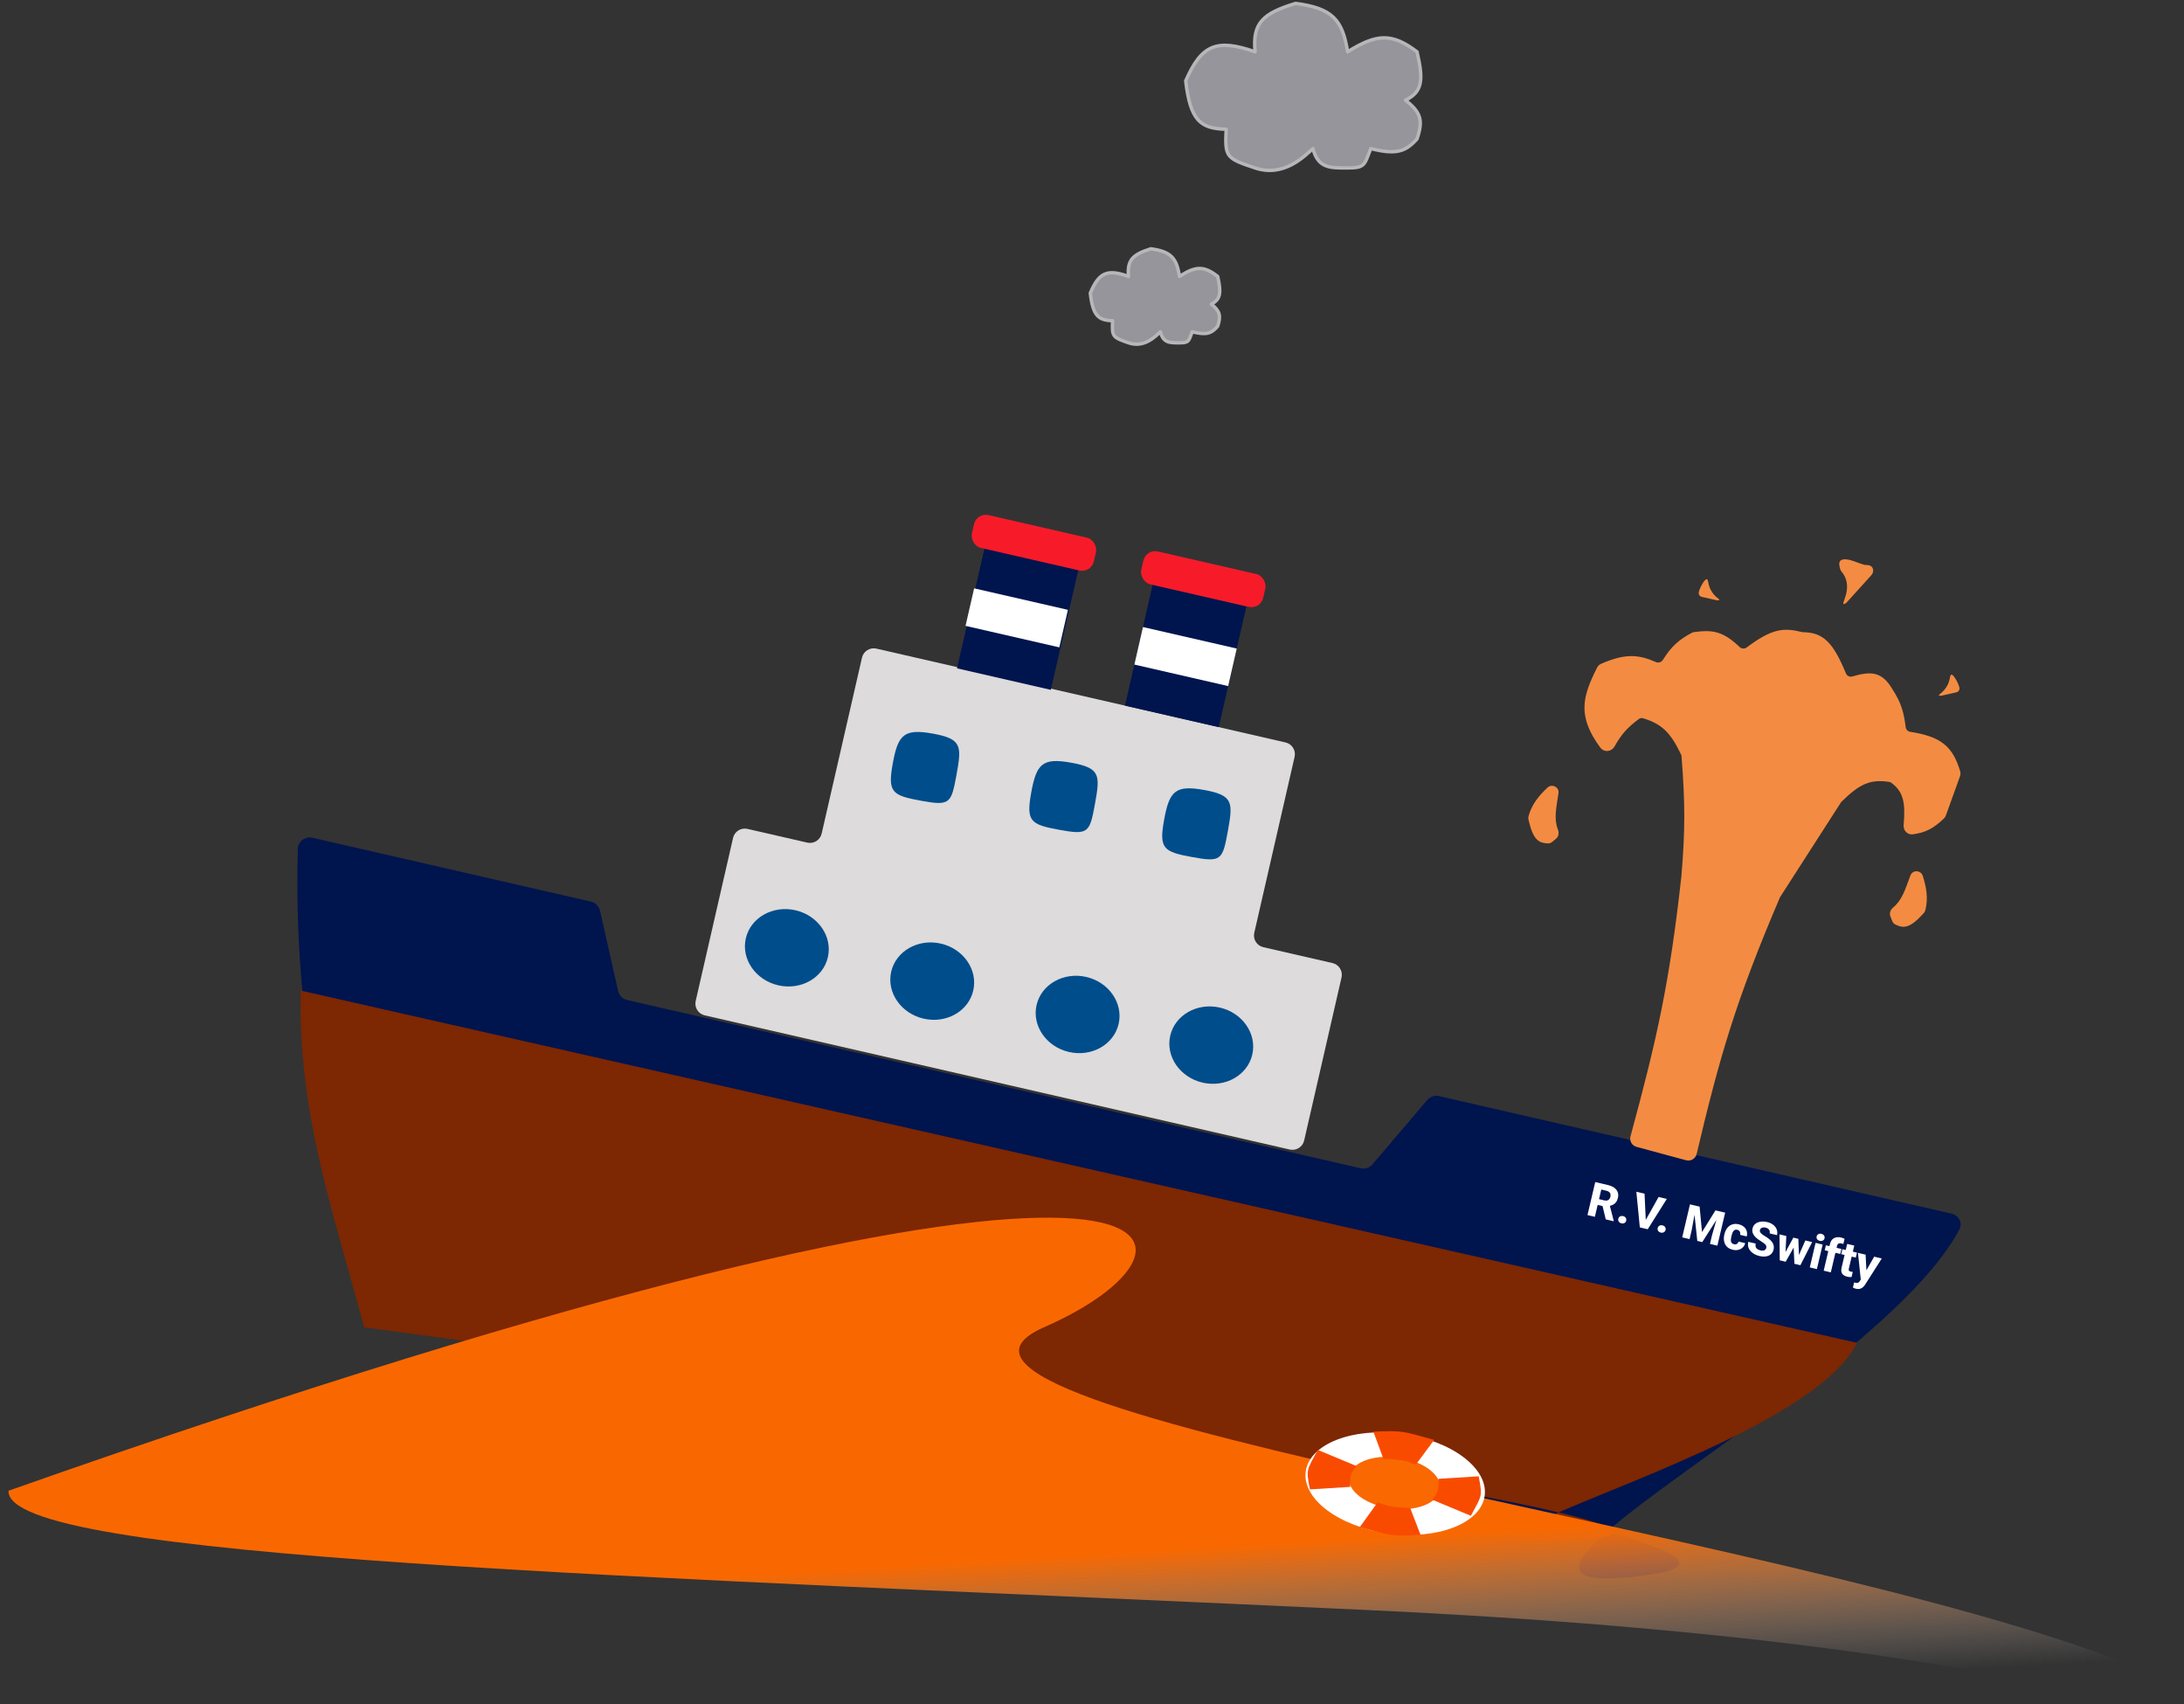 <svg width="641" height="500" viewBox="0 0 641 500" fill="none" xmlns="http://www.w3.org/2000/svg">
<rect x="0" y="0" width="641" height="500" fill="#333333" stroke="none"/>
<path d="M106.664 385.686C94.159 330.728 86.2 298.307 87.404 249.134C87.458 246.917 89.537 245.313 91.699 245.809L173.453 264.552C174.776 264.856 175.809 265.892 176.107 267.217L181.414 290.761C181.713 292.086 182.745 293.122 184.069 293.426L399.348 342.783C400.632 343.077 401.972 342.633 402.825 341.63L418.882 322.771C419.736 321.769 421.076 321.325 422.359 321.619L572.781 356.106C574.905 356.593 576.094 358.847 575.067 360.769C558.742 391.291 494.477 429.435 471.61 449.447C492.854 455.194 500.093 459.724 484.5 462C458.988 465.722 459.317 460.204 471.61 449.447C394.918 428.697 135.716 392.079 109.374 388.384C107.921 388.18 106.99 387.117 106.664 385.686Z" fill="#00144E"/>
<path d="M88.257 290.655L545 394C535.037 414.579 481.205 433.425 457.44 443.755C474.198 447.749 479.219 450.588 466 451.499C439.489 453.328 442.616 450.198 457.44 443.755C386.708 426.896 106.894 389.457 106.894 389.457C96.722 351.945 87.545 326.056 88.257 290.655Z" fill="#7D2703"/>
<path d="M215.15 245.862L204.184 293.691C203.748 295.591 204.935 297.485 206.836 297.921L378.54 337.287C380.44 337.723 382.334 336.536 382.77 334.635L393.735 286.806C394.171 284.905 392.984 283.012 391.083 282.576L370.782 277.921C368.881 277.486 367.694 275.592 368.13 273.692L379.963 222.077C380.399 220.177 379.212 218.283 377.311 217.847L257.222 190.314C255.321 189.879 253.427 191.066 252.992 192.967L241.158 244.581C240.723 246.481 238.829 247.669 236.928 247.233L219.379 243.21C217.479 242.774 215.585 243.961 215.15 245.862Z" fill="#DDDBDB"/>
<ellipse cx="230.939" cy="278.094" rx="12.356" ry="11.297" transform="rotate(12.913 230.939 278.094)" fill="#004D8C"/>
<ellipse cx="273.607" cy="287.877" rx="12.356" ry="11.297" transform="rotate(12.913 273.607 287.877)" fill="#004D8C"/>
<ellipse cx="316.275" cy="297.659" rx="12.356" ry="11.297" transform="rotate(12.913 316.275 297.659)" fill="#004D8C"/>
<ellipse cx="355.502" cy="306.653" rx="12.356" ry="11.297" transform="rotate(12.913 355.502 306.653)" fill="#004D8C"/>
<path d="M280.722 227.386C279.179 235.852 278.775 236.49 270.272 234.941C261.768 233.391 260.487 232.446 262.029 223.98C263.572 215.514 265.353 213.715 273.857 215.265C282.361 216.814 282.264 218.92 280.722 227.386Z" fill="#004D8C"/>
<path d="M321.36 235.927C319.818 244.393 319.414 245.031 310.91 243.482C302.407 241.932 301.126 240.987 302.668 232.521C304.211 224.055 305.992 222.256 314.496 223.806C323 225.355 322.903 227.461 321.36 235.927Z" fill="#004D8C"/>
<path d="M360.36 243.927C358.818 252.393 358.414 253.031 349.91 251.481C341.407 249.932 340.125 248.987 341.668 240.52C343.211 232.054 344.992 230.256 353.496 231.805C361.999 233.355 361.903 235.46 360.36 243.927Z" fill="#004D8C"/>
<path d="M316.539 166.971L289.011 160.66L280.885 196.102L308.413 202.413L316.539 166.971Z" fill="#00144E"/>
<path d="M365.823 177.908L338.296 171.597L330.17 207.039L357.698 213.35L365.823 177.908Z" fill="#00144E"/>
<rect x="336.375" y="161.017" width="36.715" height="9.885" rx="3.53" transform="rotate(12.913 336.375 161.017)" fill="#F71B2A"/>
<rect x="286.668" y="150.344" width="36.715" height="9.885" rx="3.53" transform="rotate(12.913 286.668 150.344)" fill="#F71B2A"/>
<path d="M285.906 172.625L313.434 178.936L310.909 189.947L283.381 183.636L285.906 172.625Z" fill="white"/>
<path d="M335.456 183.984L362.984 190.296L360.459 201.307L332.931 194.995L335.456 183.984Z" fill="white"/>
<path d="M480.728 210.549C477.152 213.156 475.314 215.413 473.423 218.795C472.719 220.053 470.964 220.251 470.11 219.089C463.505 210.101 464.842 204.724 469.18 196.128C469.385 195.722 469.726 195.396 470.143 195.215C477.065 192.211 480.758 192.506 485.815 194.72C486.774 195.14 487.9 194.793 488.458 193.908C491.006 189.859 493.086 188.127 496.686 186.169C496.892 186.056 497.12 185.982 497.353 185.951C502.34 185.28 505.407 185.558 510.21 190.195C510.956 190.914 512.123 191.001 512.95 190.378C520.574 184.632 523.793 184.751 528.764 185.942C528.919 185.98 529.083 185.999 529.243 186.001C534.791 186.069 537.603 188.747 541.309 197.773C541.707 198.742 542.773 199.257 543.779 198.968C548.944 197.486 552.002 197.362 554.999 202.5C557.514 206.349 558.274 209.046 558.819 213.431C558.933 214.349 559.652 215.079 560.566 215.221C569.556 216.611 572.678 219.411 574.814 226.377C574.938 226.78 574.923 227.213 574.78 227.61L570.657 239.062C570.554 239.35 570.386 239.611 570.163 239.822C567.26 242.567 565.062 243.826 561.31 244.306C560.099 244.461 559.113 243.406 559.213 242.189C559.743 235.741 559.31 232.137 555.36 229.254C555.126 229.083 554.85 228.973 554.564 228.93C548.778 228.052 545.54 229.575 540.16 234.842C540.055 234.945 539.959 235.062 539.879 235.187L522.09 262.859C522.03 262.952 521.977 263.053 521.933 263.155C508.887 293.632 504.139 310.304 497.476 338.481C497.215 339.581 496.095 340.255 495.004 339.96L480.436 336.023C479.367 335.734 478.739 334.625 479.029 333.557C486.769 305.109 490.567 288.22 493.999 256.999C495.088 243.733 495.127 235.979 494.028 221.868C494.01 221.627 493.946 221.384 493.841 221.166C490.614 214.419 487.91 211.978 482.408 210.269C481.836 210.091 481.211 210.197 480.728 210.549Z" fill="#F38C42" stroke="#F38C42" stroke-linejoin="round"/>
<path d="M448.605 239.569C449.55 235.936 451.752 233.415 454.153 231.117C455.484 229.844 457.689 230.927 457.412 232.748C456.748 237.095 456.003 240.226 457.265 243.481C457.617 244.39 457.452 245.457 456.703 246.081L455.568 247.027C455.201 247.333 454.736 247.503 454.26 247.477C451.472 247.322 449.929 246.321 448.596 240.436C448.532 240.152 448.531 239.851 448.605 239.569Z" fill="#F38C42"/>
<path d="M540.096 167.007C539.494 164.92 539.968 164.41 540.818 164.185C542.599 163.715 545.573 165.388 547.376 165.76C547.632 165.813 547.957 165.725 548.637 165.888C549.889 166.188 550.123 167.787 549.26 168.741L542.032 176.727C541.892 176.881 541.728 177.02 541.541 177.111C539.404 178.161 544.547 172.6 540.522 167.77C540.336 167.546 540.176 167.288 540.096 167.007Z" fill="#F38C42"/>
<path d="M569.099 203.9C569.507 203.382 571.777 202.226 572.335 198.647C572.35 198.55 572.462 198.252 572.502 198.162C572.988 197.075 574.773 200.402 575.032 201.565C575.052 201.655 575.072 201.757 575.091 201.874C575.186 202.467 574.766 203.011 574.18 203.143L569.823 204.124C569.49 204.199 568.887 204.168 569.099 203.9Z" fill="#F38C42"/>
<path d="M504.571 175.9C504.162 175.382 501.893 174.226 501.334 170.647C501.319 170.55 501.207 170.252 501.167 170.162C500.681 169.075 498.897 172.402 498.637 173.565C498.617 173.655 498.598 173.757 498.579 173.874C498.484 174.467 498.903 175.011 499.489 175.143L503.846 176.124C504.179 176.199 504.782 176.168 504.571 175.9Z" fill="#F38C42"/>
<path d="M565.07 267.118C566.017 263.486 565.324 260.211 564.348 257.034C563.808 255.273 561.354 255.143 560.708 256.868C559.167 260.987 558.291 264.084 555.601 266.31C554.85 266.932 554.475 267.944 554.824 268.854L555.354 270.234C555.525 270.679 555.847 271.055 556.276 271.264C558.786 272.488 560.621 272.367 564.654 267.88C564.849 267.663 564.996 267.401 565.07 267.118Z" fill="#F38C42"/>
<path d="M634.5 492.5C633.558 512.636 615.955 482.449 401.075 472.399C186.195 462.35 1.558 457.535 2.5 437.399C355.06 313.165 364.5 364 306.501 389.399C248.501 414.798 546.661 451.851 634.5 492.5Z" fill="url(#paint0_linear_901_322)"/>
<path d="M435.747 438.878C434.652 446.95 422.007 451.898 407.505 449.931C393.002 447.964 382.133 439.825 383.228 431.753C384.323 423.681 396.968 418.733 411.47 420.7C425.973 422.668 436.842 430.806 435.747 438.878Z" fill="white"/>
<path d="M422.67 436.947C422.11 441.073 415.667 443.605 408.279 442.602C400.891 441.6 395.355 437.443 395.915 433.317C396.475 429.192 402.918 426.66 410.306 427.662C417.694 428.664 423.23 432.821 422.67 436.947Z" fill="#F96801"/>
<path d="M403.087 420.067C412.044 419.722 411.402 419.889 420.924 422.487L415.58 429.7C413.806 429.236 413.51 428.782 411.036 428.423C408.563 428.063 406.038 428.075 406.038 428.075L403.087 420.067Z" fill="#F94B00"/>
<path d="M384.458 437.005C383.26 430.945 383.56 431.401 386.76 425.42L398.045 430.129C397.48 431.247 396.817 431.374 396.461 432.977C396.106 434.58 396.315 436.276 396.315 436.276L384.458 437.005Z" fill="#F94B00"/>
<path d="M416.938 450.392C407.999 450.802 408.637 450.63 399.086 448.097L404.306 440.837C406.085 441.289 406.388 441.741 408.864 442.084C411.341 442.426 413.862 442.396 413.862 442.396L416.938 450.392Z" fill="#F94B00"/>
<path d="M433.986 433.175C435.187 439.235 434.888 438.779 431.692 444.762L420.404 440.055C420.969 438.938 421.631 438.81 421.986 437.207C422.34 435.603 422.13 433.908 422.13 433.908L433.986 433.175Z" fill="#F94B00"/>
<path d="M337.761 73C332.449 74.673 330.758 76.305 331.217 81.115C324.967 78.846 322.542 79.96 320 85.983C320.742 92.648 322.39 94.004 326.543 94.098C326.308 98.806 326.543 98.967 331.217 100.59C335.891 102.213 339.215 98.579 340.565 97.344C341.41 100.682 343.369 100.59 346.174 100.59C348.978 100.59 348.859 100.126 349.913 97.344C354.105 98.432 355.564 97.831 357.391 95.721C358.412 92.625 358.034 91.269 355.522 89.229C358.307 87.821 358.449 85.819 357.391 81.115C353.371 77.954 350.908 78.031 346.174 81.115C345.35 75.749 343.713 73.799 337.761 73Z" fill="#95959B" stroke="#B7B7B9" stroke-linejoin="round"/>
<path d="M380.25 1C370.604 3.929 367.534 6.783 368.368 15.201C357.019 11.231 352.615 13.18 348 23.721C349.346 35.384 352.339 37.758 359.882 37.922C359.454 46.16 359.882 46.442 368.368 49.282C376.855 52.122 382.89 45.764 385.342 43.602C386.876 49.443 390.434 49.282 395.526 49.282C400.618 49.282 400.401 48.47 402.316 43.602C409.927 45.506 412.577 44.454 415.894 40.762C417.748 35.344 417.063 32.971 412.5 29.401C417.557 26.937 417.816 23.433 415.894 15.201C408.594 9.67 404.123 9.804 395.526 15.201C394.03 5.811 391.057 2.399 380.25 1Z" fill="#95959B" stroke="#B7B7B9" stroke-linejoin="round"/>
<path d="M468.201 346.833L471.92 347.709C472.661 347.883 473.276 348.145 473.765 348.494C474.258 348.844 474.6 349.271 474.791 349.775C474.981 350.279 475.001 350.85 474.851 351.489C474.726 352.021 474.533 352.453 474.272 352.785C474.011 353.117 473.695 353.368 473.322 353.538C472.954 353.709 472.544 353.82 472.092 353.873L471.296 354.093L468.128 353.348L468.511 351.661L470.867 352.215C471.191 352.292 471.472 352.297 471.713 352.232C471.953 352.167 472.15 352.042 472.306 351.859C472.467 351.672 472.581 351.437 472.648 351.153C472.717 350.86 472.721 350.594 472.66 350.355C472.599 350.116 472.473 349.915 472.282 349.753C472.096 349.588 471.843 349.468 471.524 349.392L469.974 349.027L468.09 357.032L465.92 356.522L468.201 346.833ZM471.284 357.784L470.121 352.967L472.412 353.499L473.629 358.231L473.606 358.331L471.284 357.784ZM474.969 357.612C475.04 357.31 475.206 357.083 475.467 356.929C475.732 356.776 476.038 356.74 476.384 356.821C476.734 356.904 476.99 357.072 477.15 357.325C477.315 357.579 477.362 357.857 477.291 358.159C477.221 358.456 477.056 358.681 476.795 358.835C476.538 358.99 476.235 359.027 475.884 358.944C475.538 358.863 475.281 358.694 475.111 358.439C474.946 358.185 474.899 357.909 474.969 357.612ZM482.862 358.241L486.792 351.209L489.208 351.777L483.607 360.684L482.03 360.313L482.862 358.241ZM482.673 350.24L483.048 358.285L482.882 360.514L481.285 360.138L480.265 349.673L482.673 350.24ZM486.521 360.331C486.592 360.029 486.758 359.801 487.018 359.647C487.284 359.494 487.59 359.459 487.936 359.54C488.286 359.623 488.542 359.79 488.702 360.043C488.867 360.298 488.914 360.576 488.843 360.877C488.773 361.174 488.607 361.4 488.346 361.554C488.09 361.709 487.786 361.745 487.436 361.663C487.09 361.581 486.832 361.413 486.663 361.158C486.498 360.904 486.451 360.628 486.521 360.331ZM497.04 353.621L498.836 354.043L499.535 361.519L503.488 355.138L505.284 355.561L499.61 364.451L498.153 364.108L497.04 353.621ZM496.002 353.376L497.831 353.807L496.481 361.067L495.891 363.575L493.721 363.065L496.002 353.376ZM504.492 355.375L506.329 355.807L504.049 365.495L501.873 364.983L502.463 362.475L504.492 355.375ZM508.909 365.073C509.131 365.125 509.334 365.129 509.518 365.083C509.702 365.037 509.856 364.949 509.98 364.82C510.11 364.686 510.2 364.511 510.252 364.293L512.208 364.754C512.085 365.277 511.841 365.707 511.476 366.042C511.116 366.379 510.683 366.607 510.178 366.727C509.673 366.842 509.137 366.833 508.569 366.699C508.01 366.568 507.543 366.362 507.169 366.082C506.796 365.798 506.509 365.456 506.308 365.058C506.106 364.659 505.987 364.224 505.948 363.751C505.915 363.275 505.959 362.78 506.08 362.265L506.121 362.092C506.241 361.582 506.422 361.121 506.664 360.71C506.91 360.3 507.212 359.961 507.57 359.695C507.928 359.428 508.334 359.252 508.79 359.167C509.25 359.079 509.76 359.1 510.319 359.232C510.909 359.371 511.404 359.607 511.803 359.939C512.207 360.273 512.487 360.683 512.644 361.17C512.802 361.652 512.811 362.19 512.672 362.784L510.715 362.324C510.769 362.093 510.776 361.877 510.734 361.675C510.698 361.47 510.609 361.295 510.465 361.148C510.327 360.999 510.136 360.895 509.892 360.838C509.639 360.778 509.418 360.785 509.227 360.857C509.043 360.926 508.886 361.046 508.757 361.217C508.627 361.388 508.519 361.592 508.43 361.828C508.343 362.06 508.267 362.312 508.203 362.582L508.163 362.755C508.098 363.031 508.052 363.296 508.024 363.552C507.998 363.803 508.005 364.032 508.046 364.238C508.09 364.445 508.18 364.621 508.315 364.765C508.449 364.909 508.648 365.012 508.909 365.073ZM518.378 366.171C518.416 366.007 518.426 365.855 518.408 365.714C518.39 365.57 518.33 365.427 518.228 365.286C518.125 365.145 517.969 364.991 517.76 364.825C517.552 364.654 517.272 364.464 516.918 364.254C516.517 364.01 516.14 363.753 515.787 363.482C515.439 363.209 515.141 362.916 514.891 362.604C514.641 362.293 514.465 361.956 514.363 361.595C514.265 361.235 514.266 360.842 514.366 360.416C514.464 360.004 514.642 359.652 514.902 359.363C515.163 359.073 515.484 358.849 515.868 358.691C516.253 358.529 516.681 358.438 517.154 358.418C517.628 358.394 518.131 358.444 518.664 358.569C519.373 358.736 519.967 359.009 520.444 359.389C520.927 359.764 521.266 360.214 521.461 360.738C521.657 361.257 521.685 361.813 521.546 362.408L519.39 361.9C519.451 361.639 519.45 361.395 519.386 361.169C519.328 360.94 519.201 360.742 519.006 360.574C518.816 360.408 518.557 360.286 518.229 360.209C517.909 360.133 517.629 360.119 517.389 360.165C517.154 360.209 516.962 360.299 516.813 360.437C516.667 360.576 516.572 360.743 516.526 360.939C516.489 361.094 516.496 361.245 516.546 361.393C516.601 361.537 516.693 361.682 516.822 361.83C516.956 361.974 517.128 362.122 517.335 362.274C517.543 362.426 517.785 362.581 518.061 362.74C518.542 363.026 518.958 363.316 519.31 363.609C519.667 363.904 519.953 364.21 520.169 364.528C520.384 364.845 520.523 365.18 520.586 365.532C520.652 365.884 520.638 366.263 520.543 366.666C520.442 367.097 520.268 367.458 520.021 367.751C519.779 368.046 519.472 368.273 519.102 368.434C518.737 368.592 518.323 368.679 517.86 368.697C517.397 368.714 516.898 368.66 516.361 368.533C515.873 368.418 515.406 368.243 514.961 368.007C514.516 367.767 514.132 367.47 513.808 367.118C513.488 366.766 513.26 366.362 513.124 365.904C512.994 365.442 512.995 364.932 513.126 364.373L515.296 364.884C515.227 365.176 515.21 365.435 515.247 365.659C515.284 365.878 515.366 366.068 515.492 366.229C515.622 366.391 515.794 366.525 516.008 366.631C516.222 366.738 516.468 366.824 516.748 366.89C517.071 366.966 517.344 366.983 517.564 366.941C517.79 366.896 517.971 366.805 518.106 366.669C518.241 366.532 518.332 366.366 518.378 366.171ZM523.704 368.007L526.338 363.142L527.649 363.451L526.658 365.662L524.098 370.214L523.026 369.962L523.704 368.007ZM524.282 362.658L524.008 368.058L523.632 370.104L522.354 369.803L522.279 362.187L524.282 362.658ZM527.731 368.829L529.864 363.972L531.867 364.444L528.416 371.23L527.139 370.929L527.731 368.829ZM527.808 363.488L528.015 368.994L527.744 371.072L526.659 370.817L526.41 365.61L526.531 363.188L527.808 363.488ZM534.948 365.169L533.254 372.369L531.171 371.878L532.865 364.679L534.948 365.169ZM533.177 362.786C533.248 362.484 533.413 362.263 533.671 362.122C533.93 361.977 534.232 361.945 534.578 362.027C534.924 362.108 535.181 362.272 535.348 362.517C535.52 362.759 535.571 363.031 535.5 363.332C535.43 363.629 535.263 363.85 535 363.994C534.742 364.135 534.44 364.164 534.094 364.083C533.748 364.001 533.491 363.84 533.323 363.599C533.156 363.354 533.108 363.083 533.177 362.786ZM537.339 373.33L535.25 372.838L537.088 365.026C537.219 364.472 537.437 364.032 537.743 363.706C538.054 363.381 538.434 363.168 538.884 363.068C539.333 362.968 539.833 362.983 540.383 363.112C540.574 363.157 540.748 363.212 540.906 363.277C541.069 363.339 541.226 363.409 541.377 363.486L541.012 365.037C540.933 364.995 540.85 364.959 540.763 364.929C540.677 364.899 540.571 364.87 540.447 364.841C540.225 364.788 540.026 364.779 539.85 364.812C539.679 364.842 539.534 364.918 539.417 365.041C539.304 365.159 539.225 365.319 539.178 365.518L537.339 373.33ZM540.458 366.465L540.115 367.923L535.55 366.848L535.893 365.391L540.458 366.465ZM545.016 367.538L544.673 368.995L540.401 367.99L540.744 366.533L545.016 367.538ZM542.142 364.98L544.225 365.47L542.641 372.197C542.594 372.397 542.583 372.556 542.606 372.674C542.63 372.791 542.692 372.886 542.793 372.956C542.894 373.022 543.031 373.076 543.204 373.116C543.329 373.146 543.436 373.166 543.527 373.178C543.618 373.19 543.702 373.198 543.781 373.203L543.427 374.707C543.236 374.723 543.037 374.723 542.83 374.707C542.622 374.695 542.401 374.662 542.166 374.606C541.718 374.501 541.347 374.336 541.053 374.113C540.763 373.89 540.569 373.601 540.47 373.245C540.373 372.885 540.384 372.45 540.504 371.94L542.142 364.98ZM546.685 374.652L550.066 368.727L552.302 369.253L547.459 376.85C547.355 377.017 547.224 377.192 547.069 377.376C546.918 377.56 546.731 377.727 546.509 377.876C546.291 378.026 546.032 378.129 545.734 378.185C545.435 378.241 545.088 378.223 544.693 378.13C544.494 378.083 544.341 378.035 544.235 377.987C544.133 377.944 543.998 377.88 543.831 377.793L544.18 376.281C544.238 376.295 544.289 376.307 544.333 376.317C544.381 376.333 544.429 376.347 544.478 376.359C544.726 376.417 544.932 376.437 545.096 376.42C545.263 376.403 545.402 376.351 545.511 376.265C545.624 376.183 545.726 376.069 545.817 375.922L546.685 374.652ZM547.551 368.135L547.836 373.609L547.57 375.871L546.149 375.614L545.315 367.609L547.551 368.135Z" fill="white"/>
<defs>
<linearGradient id="paint0_linear_901_322" x1="367.486" y1="397.196" x2="373.704" y2="502.068" gradientUnits="userSpaceOnUse">
<stop offset="0.532" stop-color="#F96800"/>
<stop offset="1" stop-color="#C4C4C4" stop-opacity="0"/>
</linearGradient>
</defs>
</svg>

